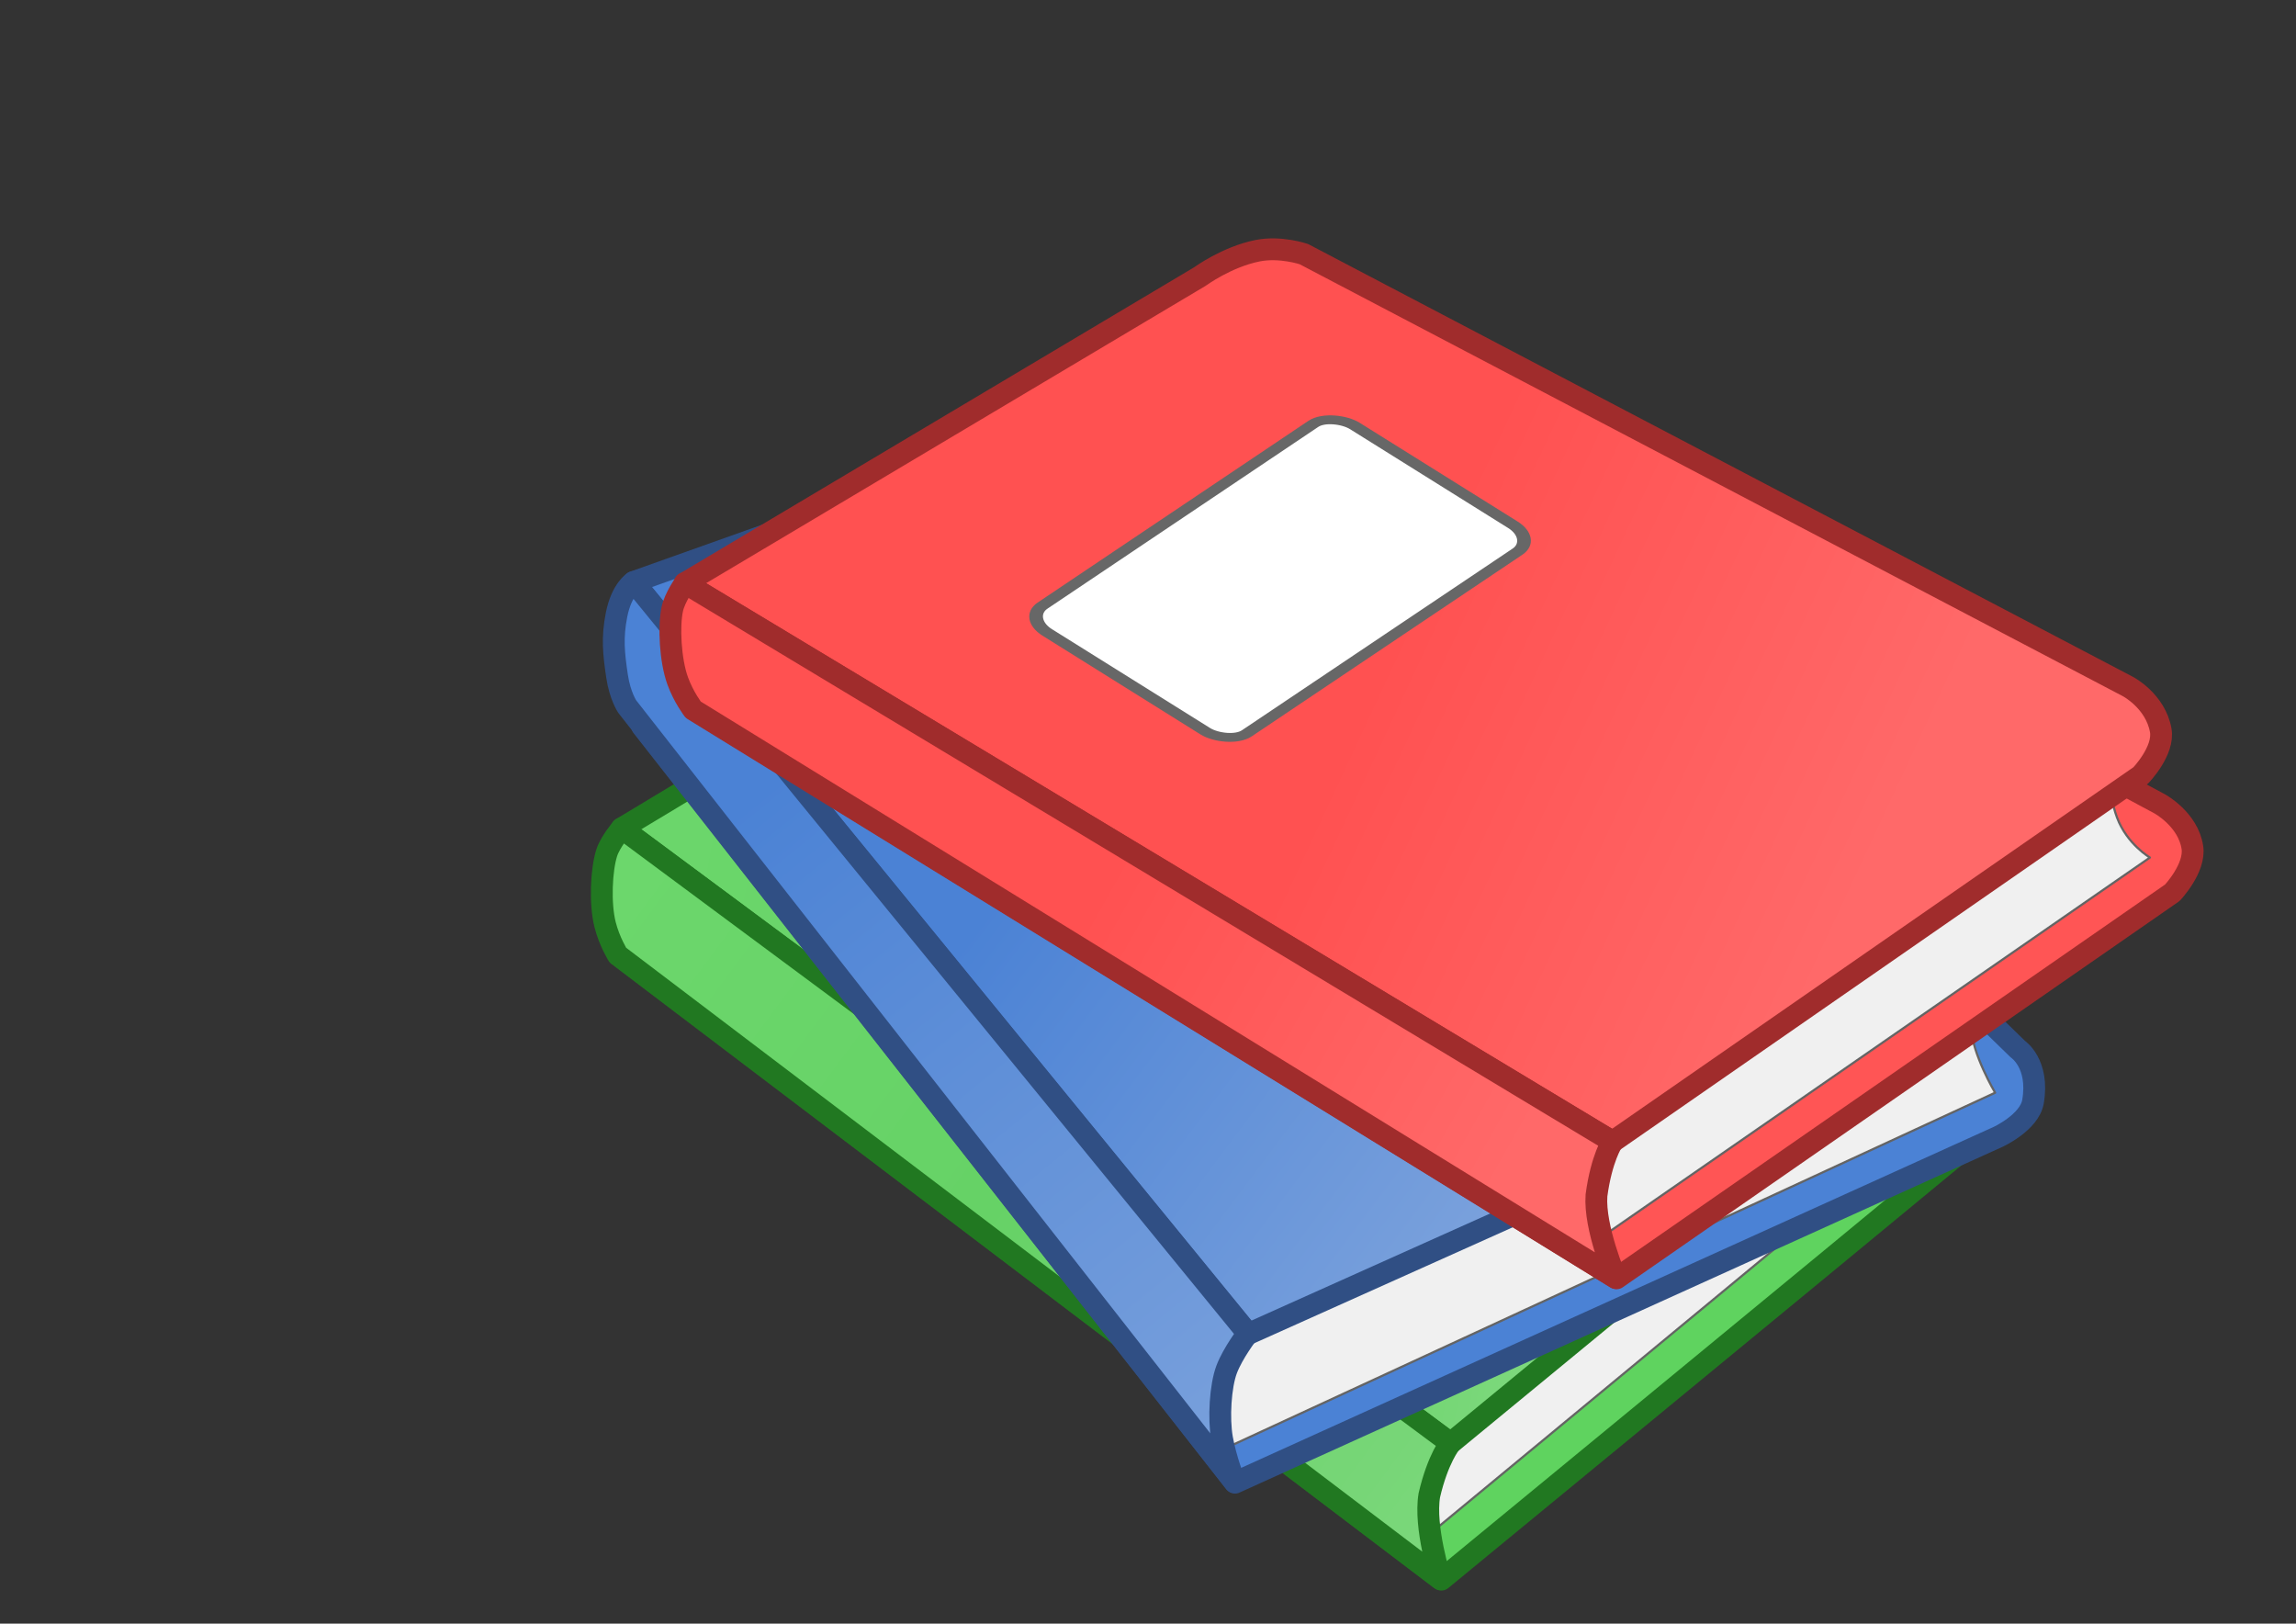 <?xml version="1.0" encoding="utf-8"?>
<!-- Created with Inkscape (http://www.inkscape.org/) --><svg id="svg2" inkscape:export-filename="/Volumes/Daten/0000_Neu_Sortiert/3000_Daten/3300_Tinned-Software_Blog/3310_Blog_Images/3312_Blog_Post_Images/2014-02-20_Find_in_book/Books_3-label.png" inkscape:export-xdpi="60.860001" inkscape:export-ydpi="60.860001" inkscape:version="0.48.2 r9819" sodipodi:docname="Books_3.svg" version="1.1" viewBox="0 0 1052.4 744.09" xmlns="http://www.w3.org/2000/svg" xmlns:cc="http://creativecommons.org/ns#" xmlns:dc="http://purl.org/dc/elements/1.1/" xmlns:inkscape="http://www.inkscape.org/namespaces/inkscape" xmlns:ns1="http://sozi.baierouge.fr" xmlns:rdf="http://www.w3.org/1999/02/22-rdf-syntax-ns#" xmlns:sodipodi="http://sodipodi.sourceforge.net/DTD/sodipodi-0.dtd" xmlns:xlink="http://www.w3.org/1999/xlink"><rect x="0" y="0" width="1052.4" height="744.09" fill="#333333" stroke="none"/><defs id="defs4">
<linearGradient id="linearGradient4023">
<stop id="stop4031" offset="0" style="stop-color:#ff6969"/>
<stop id="stop4027" offset="1" style="stop-color:#ff5151"/>
</linearGradient>
<linearGradient id="linearGradient3981">
<stop id="stop3983" offset="0" style="stop-color:#4b82d5"/>
<stop id="stop3985" offset="1" style="stop-color:#80a5dd"/>
</linearGradient>
<linearGradient gradientTransform="translate(-54,18)" gradientUnits="userSpaceOnUse" id="linearGradient3916" inkscape:collect="always" x1="815.92" x2="65.363" y1="393.03" y2="252.48">
<stop id="stop3927" offset="0" style="stop-color:#abe6ab"/>
<stop id="stop3925" offset=".5" style="stop-color:#66d266"/>
<stop id="stop3921" offset="1" style="stop-color:#6cd76c"/>
</linearGradient>
<linearGradient gradientTransform="translate(-54,18)" gradientUnits="userSpaceOnUse" id="linearGradient3943" inkscape:collect="always" x1="603.98" x2="104.71" y1="689.37" y2="318.36">
<stop id="stop3947" offset="0" style="stop-color:#8edc8e"/>
<stop id="stop3949" offset=".232" style="stop-color:#7ad77a"/>
<stop id="stop3951" offset=".633" style="stop-color:#66d266"/>
<stop id="stop3953" offset="1" style="stop-color:#6cd76c"/>
</linearGradient>
<linearGradient gradientTransform="translate(-72.063 25.903)" gradientUnits="userSpaceOnUse" id="linearGradient3987" inkscape:collect="always" x1="365.71" x2="610.08" xlink:href="#linearGradient3981" y1="229.87" y2="413.47"/>
<linearGradient gradientTransform="translate(-72.063 25.903)" gradientUnits="userSpaceOnUse" id="linearGradient3995" inkscape:collect="always" x1="191.36" x2="463.8" xlink:href="#linearGradient3981" y1="267.24" y2="603.31"/>
<linearGradient gradientTransform="matrix(1 -.011 .011 1 1.893 23.916)" gradientUnits="userSpaceOnUse" id="linearGradient4029" inkscape:collect="always" x1="641.72" x2="422.9" xlink:href="#linearGradient4023" y1="276.36" y2="171.37"/>
<linearGradient gradientTransform="matrix(1 -.011 .011 1 1.893 23.916)" gradientUnits="userSpaceOnUse" id="linearGradient4043" inkscape:collect="always" x1="464.36" x2="269.1" xlink:href="#linearGradient4023" y1="433.72" y2="320.82"/>
</defs><g transform="translate(526.2, 372.045)"><g transform="translate(-300, -300)"><g id="centered-group">

<sodipodi:namedview bordercolor="#666666" borderopacity="1.0" id="base" inkscape:current-layer="layer9" inkscape:cx="176.31772" inkscape:cy="292.48683" inkscape:document-units="px" inkscape:pageopacity="0.0" inkscape:pageshadow="2" inkscape:window-height="982" inkscape:window-maximized="1" inkscape:window-width="1920" inkscape:window-x="0" inkscape:window-y="0" inkscape:zoom="0.71577333" pagecolor="#ffffff" showgrid="false"/>
<g id="layer3" inkscape:groupmode="layer" inkscape:label="Book2" sodipodi:insensitive="true">
<g id="g4272">
<path d="m323.95 203.84-266.62 161.79 377.13 286.25s170.95-140.53 251.85-207.44c0 0 12.091-10.178 11.15-19.77-1.73-17.64-13.016-21.365-13.016-21.365l-316.13-202.15s-10.304-4.675-20.937-3.609c-14.33 1.437-23.418 6.301-23.418 6.301z" id="path3908" inkscape:connector-curvature="0" sodipodi:nodetypes="ccccsccsc" style="stroke-linejoin:round;stroke:#217821;stroke-linecap:round;stroke-width:10;fill:#5fd35f"/>
<path d="m680.02 423.58-256.97 212.39-8.614-22.172 4.471-32.7 246.59-201.63s-2.257 13.943 1.114 26.492c3.372 12.55 13.408 17.626 13.408 17.626z" id="path3955" inkscape:connector-curvature="0" sodipodi:nodetypes="ccccczc" style="stroke-linejoin:round;stroke:#646464;fill:#f0f0f0"/>
<path d="m304.28 159.84-245.53 147.75 379.88 281.81 238.01-195.87s12.091-10.178 11.15-19.77c-1.73-17.64-13.016-21.365-13.016-21.365l-322.14-198.15s-10.304-4.675-20.937-3.609c-14.33 1.437-27.411 9.205-27.411 9.205z" id="path3904" inkscape:connector-curvature="0" sodipodi:nodetypes="ccccsccsc" style="stroke-linejoin:round;stroke:#217821;stroke-linecap:round;stroke-width:10;fill:url(#linearGradient3916)"/>
<path d="m58.813 307.56s-5.278 6.135-6.914 11.232c-2.475 7.71-3.194 23.309-0.736 32.947 1.991 7.808 5.849 13.954 5.849 13.954l377.07 285.98s-7.626-23.835-5.119-38.523c3.912-16.8 9.693-23.807 9.693-23.807z" id="path3935" inkscape:connector-curvature="0" sodipodi:nodetypes="cssccccc" style="stroke-linejoin:round;stroke:#217821;stroke-linecap:round;stroke-width:10;fill:url(#linearGradient3943)"/>
</g>
</g>
<g id="layer9" inkscape:groupmode="layer" inkscape:label="Book1-Label">
<rect height="110.42" id="rect4356" rx="10.171" ry="12.49" style="fill-rule:evenodd;stroke:#676767;stroke-width:5.286;fill:#ffffff" transform="matrix(.86 -.51 .817 .576 0 0)" width="169.87" x="-158.37" y="402.48"/>
</g>
<g id="layer2" inkscape:groupmode="layer" inkscape:label="Book2" sodipodi:insensitive="true">
<g id="g4266">
<path d="m387.14 144.98-319.01 115.85 271.73 346.61 349.8-158.48s14.354-6.614 15.986-16.113c3.002-17.468-6.895-24.048-6.895-24.048l-263.5-256.42s-8.699-7.236-19.234-9.023c-14.199-2.408-28.87 1.62-28.87 1.62z" id="path3957" inkscape:connector-curvature="0" sodipodi:nodetypes="ccccsccsc" style="stroke-linejoin:round;stroke:#304f84;stroke-linecap:round;stroke-width:10;fill:#4b82d5"/>
<path d="m688.3 428.73-355.23 164.04-11.974-26.743 8.382-37.519 353.24-158.46s-5.9 16.595-5.434 28.769c0.466 12.174 11.018 29.91 11.018 29.91z" id="path3961" inkscape:connector-curvature="0" sodipodi:nodetypes="ccccczc" style="stroke-linejoin:round;stroke:#646464;stroke-linecap:round;stroke-width:1px;fill:#f0f0f0"/>
<path d="m395.25 76.823-331.01 117.85 281.74 344.61 357.79-160.48s14.354-6.614 15.986-16.113c3.002-17.468-6.895-24.048-6.895-24.048l-269.5-254.41s-8.699-7.236-19.234-9.023c-14.199-2.408-28.87 1.62-28.87 1.62z" id="path3085" inkscape:connector-curvature="0" sodipodi:nodetypes="ccccsccsc" style="stroke-linejoin:round;stroke:#304f84;stroke-linecap:round;stroke-width:10;fill:url(#linearGradient3987)"/>
<path d="m64.283 194.66s-5.561 3.305-7.893 15.084c-2.057 10.391-1.305 17.722 0.255 28.174 1.331 8.917 4.633 13.827 4.633 13.827l278.41 355.41s-4.089-10.606-5.745-19.904-0.772-24.13 2.117-31.738c2.889-7.608 9.674-16.411 9.674-16.411z" id="path3959" inkscape:connector-curvature="0" sodipodi:nodetypes="csscczzcc" style="stroke-linejoin:round;stroke:#304f84;stroke-linecap:round;stroke-width:10;fill:url(#linearGradient3995)"/>
</g>
</g>
<g id="layer8" inkscape:groupmode="layer" inkscape:label="Book2-Label" sodipodi:insensitive="true">
<rect height="104.46" id="rect4358" rx="11.588" ry="11.816" style="fill-rule:evenodd;stroke:#676767;stroke-width:5.488;fill:#ffffff" transform="matrix(.941 -.338 .665 .747 0 0)" width="193.53" x="9.333" y="305.87"/>
</g>
<g id="g3997" inkscape:groupmode="layer" inkscape:label="Book3" sodipodi:insensitive="true">
<g id="g4260">
<path d="m319.7 88.458-227.83 164.67 422.9 260.66 254.74-176.69s10.622-11.219 9.198-20.751c-1.933-12.939-15.009-20.014-15.009-20.014l-400.11-214.83s-10.706-3.662-21.187-1.579c-14.125 2.808-22.704 8.523-22.704 8.523z" id="path3999" inkscape:connector-curvature="0" sodipodi:nodetypes="ccccsccsc" style="stroke-linejoin:round;stroke:#a02c2c;stroke-linecap:round;stroke-width:10;fill:#ff5555"/>
<path d="m759.24 320.95-257.36 178.1-10.71-21.24 1.31-32.98 248.06-168.4s-0.907 14.095 3.656 26.263c4.563 12.167 15.041 18.255 15.041 18.255z" id="path4001" inkscape:connector-curvature="0" sodipodi:nodetypes="ccccczc" style="stroke-linejoin:round;stroke:#646464;fill:#f0f0f0"/>
<path d="m323.87 54.647-236.17 140.57 425.22 255.99 242.07-167.85s10.912-11.266 9.198-20.751c-2.428-13.434-15.009-20.014-15.009-20.014l-377.72-198.17s-10.706-3.662-21.187-1.579c-14.125 2.808-26.399 11.798-26.399 11.798z" id="path4003" inkscape:connector-curvature="0" sodipodi:nodetypes="ccccsccsc" style="stroke-linejoin:round;stroke:#a02c2c;stroke-linecap:round;stroke-width:10;fill:url(#linearGradient4029)"/>
<path d="m87.76 195.18s-4.664 6.614-5.803 11.845c-1.723 7.913-0.938 23.508 2.435 32.865 2.732 7.58 7.163 13.327 7.163 13.327l422.81 260.41s-9.882-22.991-8.798-37.853c2.279-17.098 7.359-24.628 7.359-24.628z" id="path4005" inkscape:connector-curvature="0" sodipodi:nodetypes="cssccccc" style="stroke-linejoin:round;stroke:#a02c2c;stroke-linecap:round;stroke-width:10;fill:url(#linearGradient4043)"/>
</g>
</g>
<g id="layer7" inkscape:groupmode="layer" inkscape:label="Book3-Label" sodipodi:insensitive="true">
<rect height="110.42" id="rect4279" rx="10.171" ry="12.49" style="fill-rule:evenodd;stroke:#676767;stroke-width:5.286;fill:#ffffff" transform="matrix(.83 -.557 .848 .53 0 0)" width="169.87" x="-54.988" y="340.64"/>
</g>

</g></g></g></svg>
